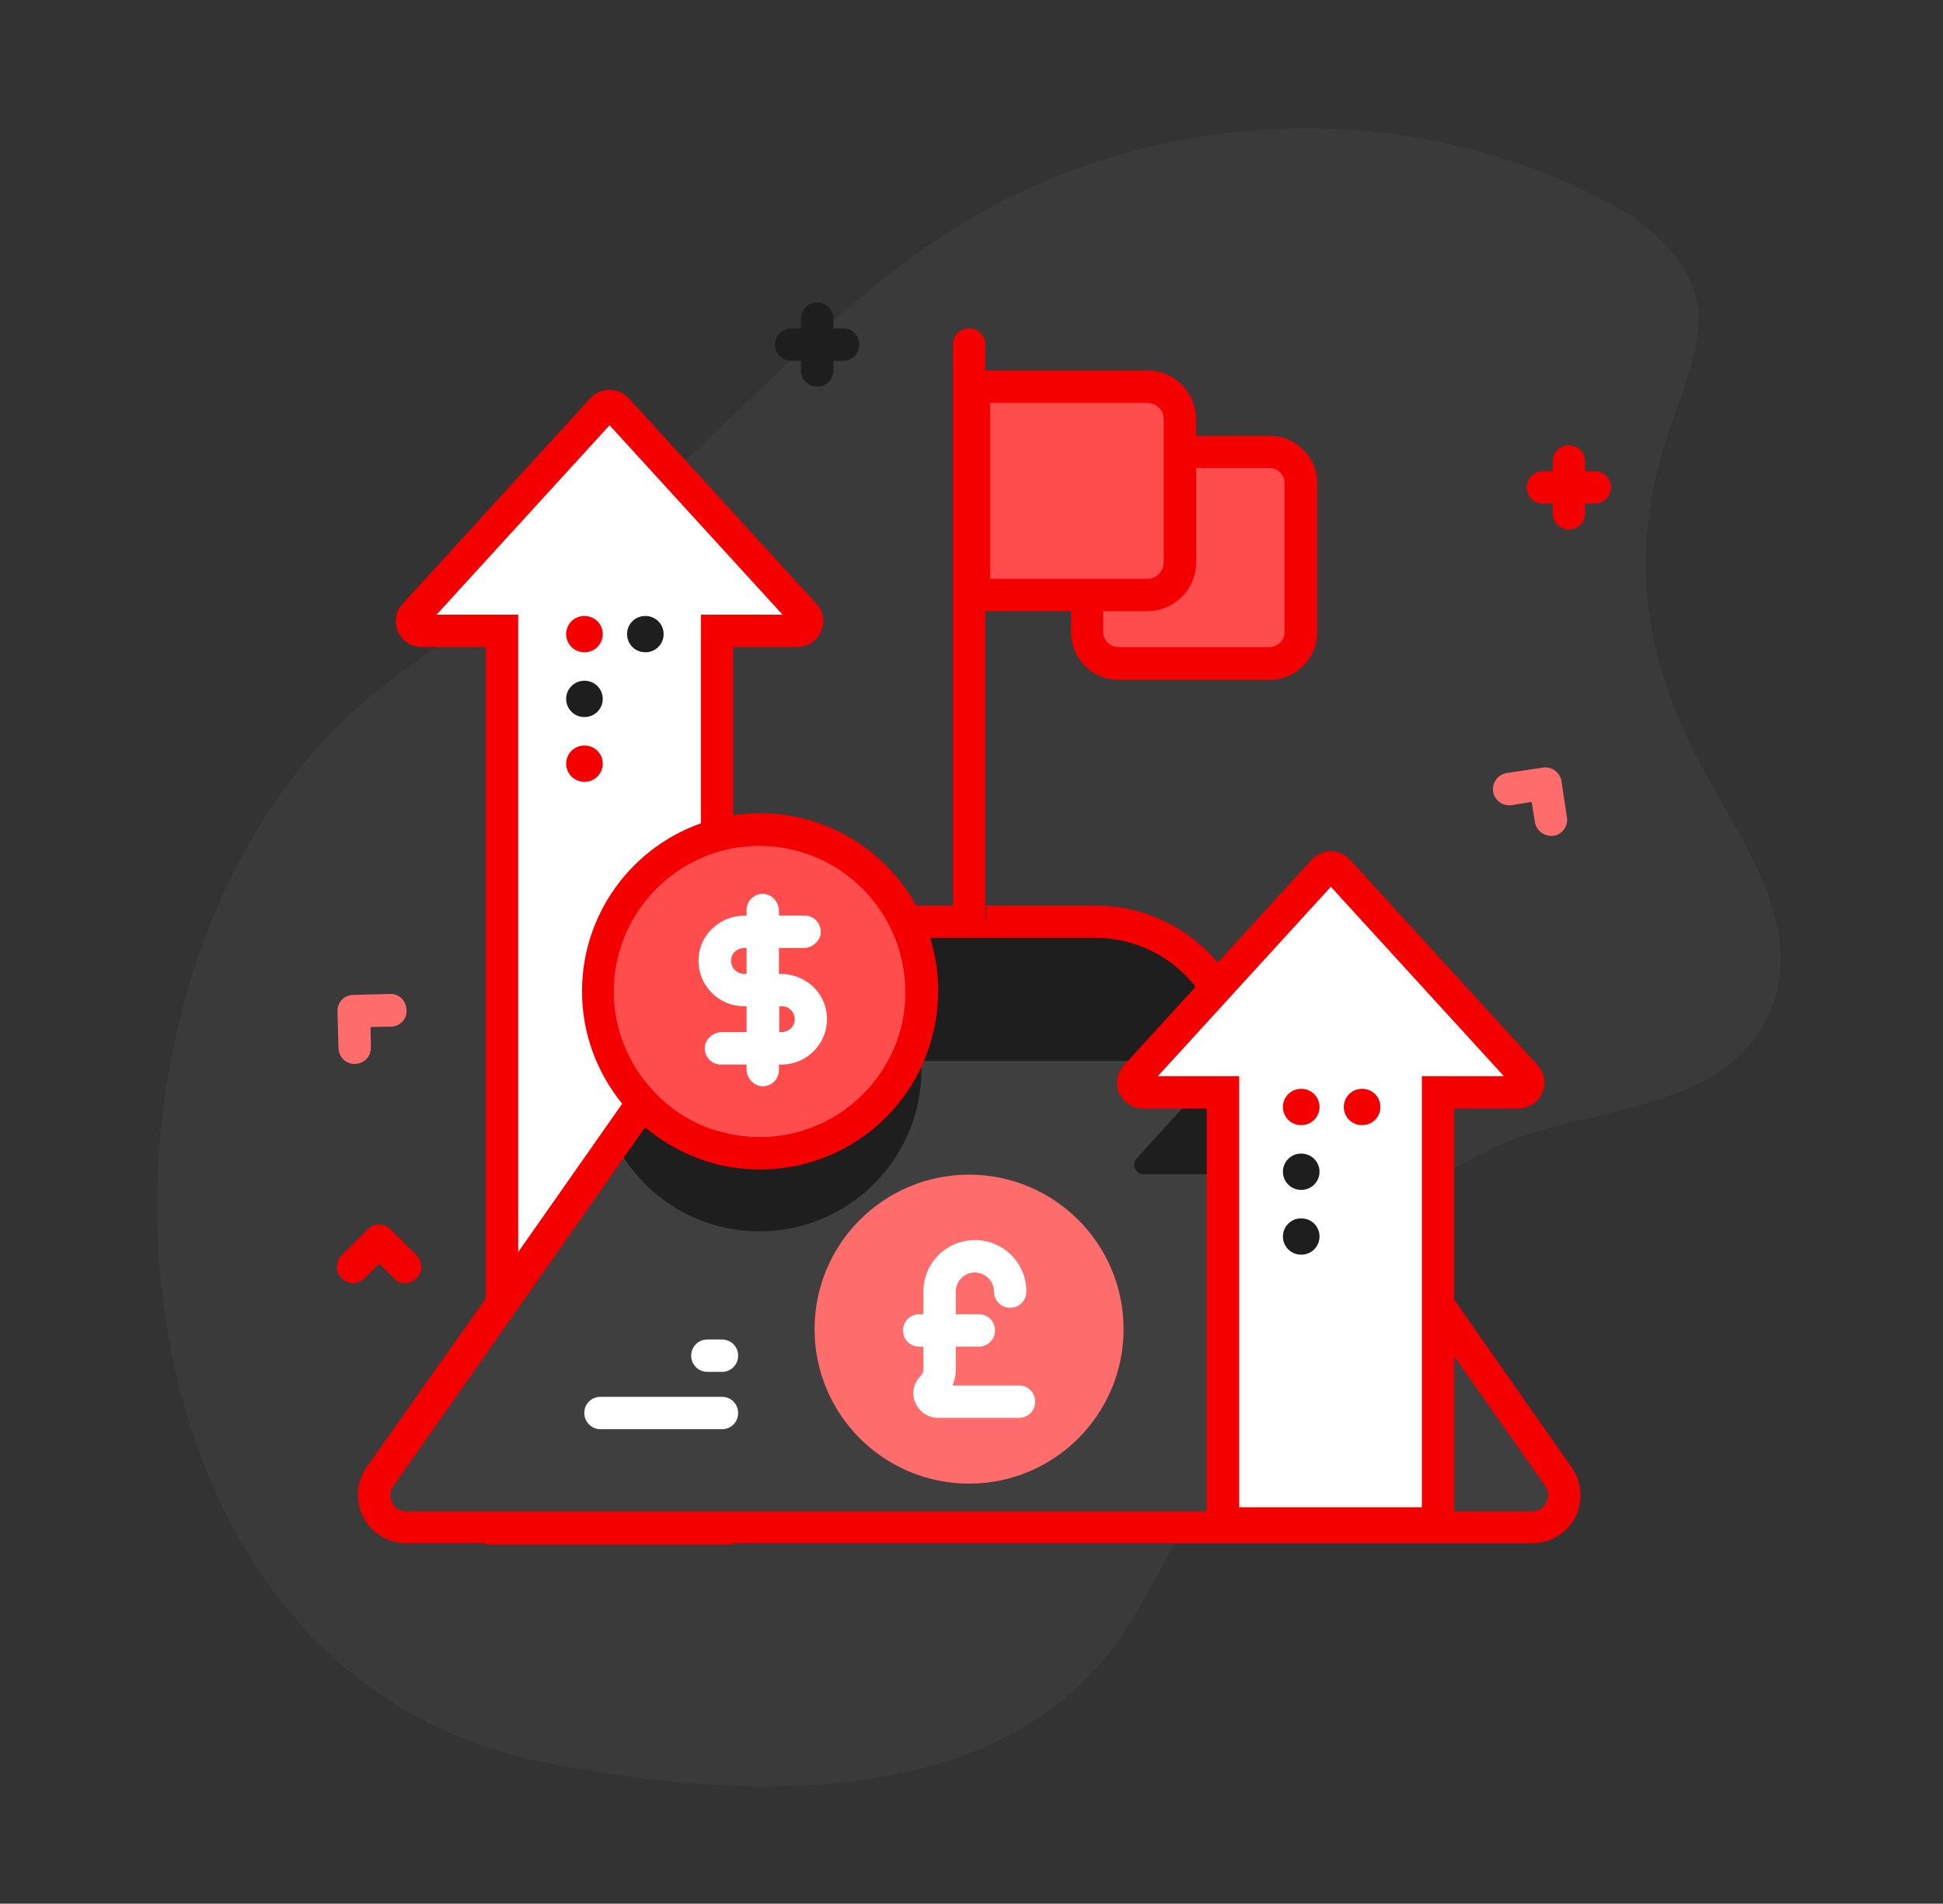<svg id="ek60e6fimvoe1" xmlns="http://www.w3.org/2000/svg" xmlns:xlink="http://www.w3.org/1999/xlink" viewBox="0 0 599.9 587.8" shape-rendering="geometricPrecision" text-rendering="geometricPrecision"><rect x="0" y="0" width="599.9" height="587.8" fill="#333333" stroke="none"/><style><![CDATA[#ek60e6fimvoe4_ts {animation: ek60e6fimvoe4_ts__ts 3000ms linear infinite normal forwards}@keyframes ek60e6fimvoe4_ts__ts { 0% {transform: translate(302.377px,294.162px) scale(1,1)} 20% {transform: translate(302.377px,294.162px) scale(1.137,1.084)} 43.333% {transform: translate(302.377px,294.162px) scale(1.08,0.877)} 60% {transform: translate(302.377px,294.162px) scale(1.14,1.135)} 100% {transform: translate(302.377px,294.162px) scale(1,1)} }#ek60e6fimvoe7_to {animation: ek60e6fimvoe7_to__to 3000ms linear infinite normal forwards}@keyframes ek60e6fimvoe7_to__to { 0% {transform: translate(0px,0px)} 16.667% {transform: translate(0px,3.321px)} 33.333% {transform: translate(0px,-9.679px)} 50% {transform: translate(0px,1.628px)} 66.667% {transform: translate(0px,-18.372px)} 100% {transform: translate(0px,0px)} }#ek60e6fimvoe8_to {animation: ek60e6fimvoe8_to__to 3000ms linear infinite normal forwards}@keyframes ek60e6fimvoe8_to__to { 0% {transform: translate(0px,0px)} 16.667% {transform: translate(0px,3.321px)} 33.333% {transform: translate(0px,-9.679px)} 50% {transform: translate(0px,1.628px)} 66.667% {transform: translate(0px,-18.372px)} 100% {transform: translate(0px,0px)} }#ek60e6fimvoe11_to {animation: ek60e6fimvoe11_to__to 3000ms linear infinite normal forwards}@keyframes ek60e6fimvoe11_to__to { 0% {transform: translate(0px,0px)} 20% {transform: translate(0px,0px)} 43.333% {transform: translate(0.178px,-61.162px)} 63.333% {transform: translate(0px,0px)} 80% {transform: translate(0.178px,-61.162px)} 100% {transform: translate(0px,0px)} }#ek60e6fimvoe17_to {animation: ek60e6fimvoe17_to__to 3000ms linear infinite normal forwards}@keyframes ek60e6fimvoe17_to__to { 0% {transform: translate(0px,0px)} 16.667% {transform: translate(0px,13px)} 33.333% {transform: translate(0px,0px)} 50% {transform: translate(0px,7px)} 66.667% {transform: translate(0px,-1px)} 100% {transform: translate(0px,0px)} }#ek60e6fimvoe24_to {animation: ek60e6fimvoe24_to__to 3000ms linear infinite normal forwards}@keyframes ek60e6fimvoe24_to__to { 0% {transform: translate(0px,0px)} 23.333% {transform: translate(0px,-43.778px)} 53.333% {transform: translate(0px,0px)} 73.333% {transform: translate(-0.847px,44.912px)} 100% {transform: translate(0px,0px)} }#ek60e6fimvoe27_to {animation: ek60e6fimvoe27_to__to 3000ms linear infinite normal forwards}@keyframes ek60e6fimvoe27_to__to { 0% {transform: translate(0px,0px)} 23.333% {transform: translate(0px,-43.778px)} 53.333% {transform: translate(0px,0px)} 73.333% {transform: translate(-0.847px,44.912px)} 100% {transform: translate(0px,0px)} }#ek60e6fimvoe28_to {animation: ek60e6fimvoe28_to__to 3000ms linear infinite normal forwards}@keyframes ek60e6fimvoe28_to__to { 0% {transform: translate(0px,0px)} 23.333% {transform: translate(0px,-43.778px)} 53.333% {transform: translate(0px,0px)} 73.333% {transform: translate(-0.847px,44.912px)} 100% {transform: translate(0px,0px)} }#ek60e6fimvoe30_to {animation: ek60e6fimvoe30_to__to 3000ms linear infinite normal forwards}@keyframes ek60e6fimvoe30_to__to { 0% {transform: translate(0px,0px)} 23.333% {transform: translate(0px,-43.778px)} 53.333% {transform: translate(0px,0px)} 73.333% {transform: translate(-0.847px,44.912px)} 100% {transform: translate(0px,0px)} }#ek60e6fimvoe32_to {animation: ek60e6fimvoe32_to__to 3000ms linear infinite normal forwards}@keyframes ek60e6fimvoe32_to__to { 0% {transform: translate(0px,0px)} 23.333% {transform: translate(0px,-43.778px)} 53.333% {transform: translate(0px,0px)} 73.333% {transform: translate(-0.847px,44.912px)} 100% {transform: translate(0px,0px)} }#ek60e6fimvoe35_to {animation: ek60e6fimvoe35_to__to 3000ms linear infinite normal forwards}@keyframes ek60e6fimvoe35_to__to { 0% {transform: translate(0px,0px)} 20% {transform: translate(0px,0px)} 43.333% {transform: translate(0.178px,-61.162px)} 63.333% {transform: translate(0px,0px)} 80% {transform: translate(0.178px,-61.162px)} 100% {transform: translate(0px,0px)} }#ek60e6fimvoe36_to {animation: ek60e6fimvoe36_to__to 3000ms linear infinite normal forwards}@keyframes ek60e6fimvoe36_to__to { 0% {transform: translate(0px,0px)} 20% {transform: translate(0px,0px)} 43.333% {transform: translate(0.178px,-61.162px)} 63.333% {transform: translate(0px,0px)} 80% {transform: translate(0.178px,-61.162px)} 100% {transform: translate(0px,0px)} }#ek60e6fimvoe38_to {animation: ek60e6fimvoe38_to__to 3000ms linear infinite normal forwards}@keyframes ek60e6fimvoe38_to__to { 0% {transform: translate(0px,0px)} 20% {transform: translate(0px,0px)} 43.333% {transform: translate(0.178px,-61.162px)} 63.333% {transform: translate(0px,0px)} 80% {transform: translate(0.178px,-61.162px)} 100% {transform: translate(0px,0px)} }#ek60e6fimvoe40_to {animation: ek60e6fimvoe40_to__to 3000ms linear infinite normal forwards}@keyframes ek60e6fimvoe40_to__to { 0% {transform: translate(0px,0px)} 20% {transform: translate(0px,0px)} 43.333% {transform: translate(0.178px,-61.162px)} 63.333% {transform: translate(0px,0px)} 80% {transform: translate(0.178px,-61.162px)} 100% {transform: translate(0px,0px)} }#ek60e6fimvoe53_to {animation: ek60e6fimvoe53_to__to 3000ms linear infinite normal forwards}@keyframes ek60e6fimvoe53_to__to { 0% {transform: translate(252.441px,106.113px)} 36.667% {transform: translate(300.289px,48.012px)} 70% {transform: translate(252.441px,106.113px)} 100% {transform: translate(252.441px,106.113px)} }#ek60e6fimvoe53_ts {animation: ek60e6fimvoe53_ts__ts 3000ms linear infinite normal forwards}@keyframes ek60e6fimvoe53_ts__ts { 0% {transform: scale(1,1)} 36.667% {transform: scale(1.75,1.75)} 70% {transform: scale(1,1)} 100% {transform: scale(1,1)} }#ek60e6fimvoe54_ts {animation: ek60e6fimvoe54_ts__ts 3000ms linear infinite normal forwards}@keyframes ek60e6fimvoe54_ts__ts { 0% {transform: translate(485.086px,151.395px) scale(1,1)} 46.667% {transform: translate(485.086px,151.395px) scale(2.315,2.315)} 86.667% {transform: translate(485.086px,151.395px) scale(1,1)} 100% {transform: translate(485.086px,151.395px) scale(1,1)} }#ek60e6fimvoe58_to {animation: ek60e6fimvoe58_to__to 3000ms linear infinite normal forwards}@keyframes ek60e6fimvoe58_to__to { 0% {transform: translate(115.044px,317.659px)} 20% {transform: translate(76.044px,273.432px)} 50% {transform: translate(115.044px,317.659px)} 73.333% {transform: translate(82.477px,302.381px)} 93.333% {transform: translate(115.044px,317.659px)} 100% {transform: translate(115.044px,317.659px)} }#ek60e6fimvoe58_ts {animation: ek60e6fimvoe58_ts__ts 3000ms linear infinite normal forwards}@keyframes ek60e6fimvoe58_ts__ts { 0% {transform: scale(1,1)} 20% {transform: scale(2.525,2.525)} 50% {transform: scale(1,1)} 73.333% {transform: scale(1.94,1.94)} 93.333% {transform: scale(1,1)} 100% {transform: scale(1,1)} }]]></style><g id="ek60e6fimvoe2"><g id="ek60e6fimvoe3"><g id="ek60e6fimvoe4_ts" transform="translate(302.377,294.162) scale(1,1)"><path id="ek60e6fimvoe4" d="M504.4,67C440.6,29,358.1,31.1,295.5,70C260.3,91.9,233.1,123.4,202.3,150.6C175.3,174.4,143.9,191.4,115.9,213.8C14.7,295.2,24.3,514.8,166.9,543.9C228.7,556.5,313.1,560.6,349.4,500.3C384,442.8,395.6,383.9,463.3,353.4C486.9,342.8,526.3,343.3,542.2,319.9C562.4,290.5,537.3,259.9,524,234.2C506.8,201.1,503.2,168.5,515.3,133C525.7,102.9,532.9,89.3,504.4,67L504.4,67Z" transform="translate(-302.377,-294.162)" opacity="0.15" fill="rgb(104,104,104)" stroke="none" stroke-width="1"/></g></g><g id="ek60e6fimvoe5"><g id="ek60e6fimvoe6"><g id="ek60e6fimvoe7_to" transform="translate(0,0)"><path id="ek60e6fimvoe7" d="M392.1,204.9L345.3,204.9C340,204.9,335.7,200.6,335.7,195.3L335.7,149.2C335.7,143.9,340,139.6,345.3,139.6L392.1,139.6C397.4,139.6,401.7,143.9,401.7,149.2L401.7,195.3C401.7,200.6,397.4,204.9,392.1,204.9Z" transform="translate(0,0)" fill="rgb(255,77,77)" stroke="none" stroke-width="1"/></g><g id="ek60e6fimvoe8_to" transform="translate(0,0)"><path id="ek60e6fimvoe8" d="M392.1,209.9L345.3,209.9C337.2,209.9,330.7,203.3,330.7,195.3L330.7,149.2C330.7,141.1,337.3,134.6,345.3,134.6L392.1,134.6C400.2,134.6,406.7,141.2,406.7,149.2L406.7,195.3C406.7,203.3,400.1,209.9,392.1,209.9ZM345.2,144.5C342.7,144.5,340.6,146.6,340.6,149.1L340.6,195.2C340.6,197.7,342.7,199.8,345.2,199.8L392,199.8C394.5,199.8,396.6,197.7,396.6,195.2L396.6,149.1C396.6,146.6,394.5,144.5,392,144.5L345.2,144.5Z" transform="translate(0,0)" fill="rgb(244,0,0)" stroke="none" stroke-width="1"/></g></g><g id="ek60e6fimvoe9"><path id="ek60e6fimvoe10" d="M367.8,152.3L367.8,156.8L304.2,156.8L304.2,142.3L357.8,142.3C359.6,142.3,361.3,142.8,362.8,143.6C365.8,145.3,367.8,148.6,367.8,152.3Z" opacity="0.1" fill="rgb(0,0,204)" stroke="none" stroke-width="1"/><g id="ek60e6fimvoe11_to" transform="translate(0,0)"><path id="ek60e6fimvoe11" d="M248.4,189.8L190.4,126.3C189.2,125,187.2,125,186,126.3L128,189.8C126.2,191.7,127.6,194.8,130.2,194.8L155,194.8L155,471.9L221.4,471.9L221.4,194.8L246.1,194.8C248.8,194.8,250.2,191.7,248.4,189.8L248.4,189.8Z" transform="translate(0,0)" fill="rgb(255,255,255)" stroke="rgb(244,0,0)" stroke-width="10" stroke-miterlimit="10"/></g><path id="ek60e6fimvoe12" d="M475.2,471.4C474.5,471.6,473.7,471.7,473,471.7L125.5,471.7C124.7,471.7,124,471.6,123.3,471.4C116.6,469.9,113.1,461.9,117.3,455.9L154.1,403.5L189.8,352.6L198.2,340.6L201.1,336.4L201.1,336.4L207.2,327.7L211.4,321.7L218.9,311L220.4,308.9L224.1,303.6C224.4,303.2,224.6,302.9,224.9,302.5C225.2,302.1,225.4,301.8,225.7,301.4C226,301,226.3,300.7,226.5,300.4C226.9,299.9,227.3,299.4,227.8,299C228,298.8,228.1,298.6,228.3,298.5C228.6,298.2,228.9,297.9,229.2,297.5C229.5,297.2,229.8,296.9,230.1,296.7C230.5,296.4,230.8,296,231.2,295.7C231.5,295.4,231.8,295.2,232.2,294.9C232.5,294.6,232.9,294.4,233.2,294.1C233.5,293.8,233.9,293.6,234.2,293.3C234.6,293,234.9,292.8,235.3,292.5C235.6,292.3,235.8,292.2,236.1,292C236.2,291.9,236.4,291.8,236.5,291.7C236.8,291.5,237.2,291.3,237.5,291.1C238.6,290.4,239.8,289.8,241,289.2L241,289.2C241.4,289,241.8,288.8,242.2,288.6C243.3,288.1,244.3,287.7,245.4,287.3C245.7,287.2,246.1,287.1,246.4,287C246.6,286.9,246.9,286.8,247.1,286.8C247.2,286.8,247.4,286.7,247.5,286.7C247.9,286.6,248.3,286.5,248.6,286.4C248.7,286.4,248.7,286.4,248.8,286.3C248.8,286.3,248.8,286.3,248.8,286.3C249.9,286,250.9,285.8,252,285.6C252.4,285.5,252.8,285.5,253.2,285.4C253.6,285.3,254,285.3,254.4,285.2C254.7,285.2,255.1,285.1,255.4,285.1C255.5,285.1,255.5,285.1,255.5,285.1C255.5,285.1,255.5,285.1,255.5,285.1C257,285,258.5,284.9,260,284.9L337.7,284.9C352.1,284.9,365.6,291.9,373.8,303.7L375.6,306.3L378.5,310.5L385.1,319.9L390.7,327.9L397.6,337.7L397.6,337.7L404,346.9L404,346.9L438.9,396.6L443.9,403.7L480.7,456.1C485.3,461.9,481.9,469.9,475.2,471.4Z" fill="rgb(63,63,63)" stroke="none" stroke-width="1"/><path id="ek60e6fimvoe13" d="M444.4,403.5L444.4,471.6L378,471.6L378,362.6L353.2,362.6C350.6,362.6,349.2,359.5,351,357.6L385.6,319.7L444.4,403.5Z" fill="rgb(30,30,30)" stroke="none" stroke-width="1"/><path id="ek60e6fimvoe14" d="M284.5,330.2C284.5,357.8,262.1,380.2,234.5,380.2C214.9,380.2,198,369,189.8,352.6L224.2,303.5C231.6,293,243.1,286.2,255.8,285C272.8,292.9,284.5,310.2,284.5,330.2Z" fill="rgb(30,30,30)" stroke="none" stroke-width="1"/><path id="ek60e6fimvoe15" d="M391.2,327.6L207.3,327.6L211.5,321.6L219,310.9L220.5,308.8L224.2,303.5C224.5,303.1,224.7,302.8,225,302.4C225.3,302,225.5,301.7,225.8,301.3C226.1,300.9,226.4,300.6,226.6,300.3C227,299.8,227.4,299.3,227.9,298.9C228.1,298.7,228.2,298.5,228.4,298.4C228.7,298.1,229,297.8,229.3,297.4C229.6,297.1,229.9,296.8,230.2,296.6C230.6,296.3,230.9,295.9,231.3,295.6C231.6,295.3,231.9,295.1,232.3,294.8C232.6,294.5,233,294.3,233.3,294C233.6,293.7,234,293.5,234.3,293.2C234.7,292.9,235,292.7,235.4,292.4C235.7,292.2,235.9,292.1,236.2,291.9C236.3,291.8,236.5,291.7,236.6,291.6C236.9,291.4,237.3,291.2,237.6,291C238.7,290.3,239.9,289.7,241.1,289.1L241.1,289.1C241.5,288.9,241.9,288.7,242.3,288.5C243.4,288,244.4,287.6,245.5,287.2C245.8,287.1,246.2,287,246.5,286.9C246.7,286.8,247,286.7,247.2,286.7C247.3,286.7,247.5,286.6,247.6,286.6C248,286.5,248.4,286.4,248.7,286.3C248.8,286.3,248.8,286.3,248.9,286.2C248.9,286.2,248.9,286.2,248.9,286.2C250,285.9,251,285.7,252.1,285.5C252.5,285.4,252.9,285.4,253.3,285.3C253.7,285.2,254.1,285.2,254.5,285.1C254.8,285.1,255.2,285,255.5,285C255.6,285,255.6,285,255.6,285C255.6,285,255.6,285,255.6,285C257.1,284.9,258.6,284.8,260.1,284.8L337.8,284.8C352.2,284.8,365.7,291.8,373.9,303.6L375.7,306.2L378.6,310.4L385.2,319.8L391.2,327.6Z" fill="rgb(30,30,30)" stroke="none" stroke-width="1"/><g id="ek60e6fimvoe16"><g id="ek60e6fimvoe17_to" transform="translate(0,0)"><path id="ek60e6fimvoe17" d="M364.3,129.4L364.3,173.7C364.3,179.2,359.8,183.7,354.3,183.7L300.7,183.7L300.7,119.4L354.3,119.4C359.8,119.4,364.3,123.9,364.3,129.4Z" transform="translate(0,0)" fill="rgb(255,77,77)" stroke="rgb(244,0,0)" stroke-width="10" stroke-miterlimit="10"/></g></g><polygon id="ek60e6fimvoe18" points="449.4,401.9 449.4,419.4 439.4,405.1 375.5,314.1 369.6,305.7 376.5,298.2 382.4,306.6 439.4,387.7" fill="rgb(244,0,0)" stroke="none" stroke-width="1"/><g id="ek60e6fimvoe19"><g id="ek60e6fimvoe20"><circle id="ek60e6fimvoe21" r="50" transform="matrix(1 0 0 1 234.5 306.2)" fill="rgb(255,77,77)" stroke="none" stroke-width="1"/><path id="ek60e6fimvoe22" d="M274.1,327.6C266.5,341.6,251.6,351.1,234.6,351.1C229.7,351.1,225,350.3,220.6,348.9L220.6,359.3C225.1,360.5,229.8,361.1,234.6,361.1C256.8,361.1,275.9,347.9,284.6,329C284.8,328.5,285,328,285.2,327.5L274.1,327.5ZM485.2,453L449.4,401.9L439.4,387.7L439.4,405.1L449.4,419.4L477.1,458.8C477.7,459.7,478,460.7,478,461.7C478,462.5,477.8,463.3,477.4,464C476.5,465.7,474.9,466.7,473,466.7L125.5,466.7C123.6,466.7,121.9,465.7,121.1,464C120.3,462.3,120.3,460.4,121.5,458.8L154.2,412.2L192.7,357.3L199.2,348.1C205.4,353.3,212.7,357.2,220.7,359.3C225.2,360.5,229.9,361.1,234.7,361.1C256.9,361.1,276,347.9,284.7,329C284.9,328.5,285.1,328,285.3,327.5C287.8,321.6,289.3,315.2,289.6,308.6C289.6,307.8,289.7,306.9,289.7,306.1C289.7,300.4,288.8,294.8,287.2,289.6L338.3,289.6C350.8,289.6,362.5,295.6,369.8,305.6L375.7,314L379.2,310.2L382.6,306.5L376.7,298.1C367.4,286.5,353.3,279.6,338.3,279.6L304.4,279.6L304.4,284.6L294.4,284.6L294.4,279.6L282.9,279.6C273.5,262.6,255.4,251.1,234.7,251.1C229.9,251.1,225.2,251.7,220.7,252.9C197.1,259.1,179.7,280.6,179.7,306.1C179.7,319.3,184.4,331.3,192.1,340.8L159.3,387.6L149.3,401.9L113.2,453C110,457.6,109.6,463.6,112.2,468.5C114,471.9,116.8,474.4,120.3,475.6C122,476.2,123.7,476.5,125.6,476.5L473,476.5C474.8,476.5,476.6,476.2,478.3,475.6C481.7,474.3,484.6,471.8,486.4,468.5C488.8,463.6,488.5,457.6,485.2,453ZM189.5,306.2C189.5,286.3,202.5,269.3,220.5,263.4C224.9,261.9,229.6,261.2,234.5,261.2C251.5,261.2,266.4,270.7,274,284.7C277.5,291.1,279.5,298.4,279.5,306.2C279.5,306.9,279.5,307.6,279.5,308.3C279.2,315.3,277.3,321.9,274.1,327.7C266.5,341.7,251.6,351.2,234.6,351.2C229.7,351.2,225,350.4,220.6,349C213.1,346.5,206.5,342.2,201.3,336.4L201.3,336.4C194,328.4,189.5,317.8,189.5,306.2Z" fill="rgb(244,0,0)" stroke="none" stroke-width="1"/><path id="ek60e6fimvoe23" d="M304.2,106.4L304.2,284.7L294.2,284.7L294.2,106.4C294.2,103.6,296.4,101.4,299.2,101.4C302,101.4,304.2,103.6,304.2,106.4Z" fill="rgb(244,0,0)" stroke="none" stroke-width="1"/></g></g><g id="ek60e6fimvoe24_to" transform="translate(0,0)"><path id="ek60e6fimvoe24" d="M471.1,332.3L413.1,268.8C411.9,267.5,409.9,267.5,408.7,268.8L350.7,332.3C348.9,334.2,350.3,337.3,352.9,337.3L377.6,337.3L377.6,470.4L444,470.4L444,337.3L468.7,337.3C471.5,337.3,472.8,334.2,471.1,332.3Z" transform="translate(0,0)" fill="rgb(255,255,255)" stroke="rgb(244,0,0)" stroke-width="10" stroke-miterlimit="10"/></g><g id="ek60e6fimvoe25"><g id="ek60e6fimvoe26"><g id="ek60e6fimvoe27_to" transform="translate(0,0)"><path id="ek60e6fimvoe27" d="M396.1,341.8C396.1,338.7,398.6,336.2,401.7,336.2L401.8,336.2C404.9,336.2,407.4,338.7,407.4,341.8C407.4,344.9,404.9,347.4,401.8,347.4L401.7,347.4C398.6,347.4,396.1,344.9,396.1,341.8Z" transform="translate(0,0)" fill="rgb(244,0,0)" stroke="none" stroke-width="1"/></g></g><g id="ek60e6fimvoe28_to" transform="translate(0,0)"><path id="ek60e6fimvoe28" d="M420.6,336.2C423.7,336.2,426.2,338.7,426.2,341.8C426.2,344.9,423.7,347.4,420.6,347.4L420.5,347.4C417.4,347.4,414.9,344.9,414.9,341.8C414.9,338.7,417.4,336.2,420.5,336.2L420.6,336.2Z" transform="translate(0,0)" fill="rgb(244,0,0)" stroke="none" stroke-width="1"/></g><g id="ek60e6fimvoe29"><g id="ek60e6fimvoe30_to" transform="translate(0,0)"><path id="ek60e6fimvoe30" d="M396.1,361.8C396.1,358.7,398.6,356.2,401.7,356.2L401.8,356.2C404.9,356.2,407.4,358.7,407.4,361.8C407.4,364.9,404.9,367.4,401.8,367.4L401.7,367.4C398.6,367.4,396.1,364.9,396.1,361.8Z" transform="translate(0,0)" fill="rgb(30,30,30)" stroke="none" stroke-width="1"/></g></g><g id="ek60e6fimvoe31"><g id="ek60e6fimvoe32_to" transform="translate(0,0)"><path id="ek60e6fimvoe32" d="M396.1,381.8C396.1,378.7,398.6,376.2,401.7,376.2L401.8,376.2C404.9,376.2,407.4,378.7,407.4,381.8C407.4,384.9,404.9,387.4,401.8,387.4L401.7,387.4C398.6,387.4,396.1,384.9,396.1,381.8Z" transform="translate(0,0)" fill="rgb(30,30,30)" stroke="none" stroke-width="1"/></g></g></g><g id="ek60e6fimvoe33"><g id="ek60e6fimvoe34"><g id="ek60e6fimvoe35_to" transform="translate(0,0)"><path id="ek60e6fimvoe35" d="M174.8,195.8C174.8,192.7,177.3,190.2,180.4,190.2L180.5,190.2C183.6,190.2,186.1,192.7,186.1,195.8C186.1,198.9,183.6,201.4,180.5,201.4L180.4,201.4C177.3,201.4,174.8,198.9,174.8,195.8Z" transform="translate(0,0)" fill="rgb(244,0,0)" stroke="none" stroke-width="1"/></g></g><g id="ek60e6fimvoe36_to" transform="translate(0,0)"><path id="ek60e6fimvoe36" d="M199.3,190.2C202.4,190.2,204.9,192.7,204.9,195.8C204.9,198.9,202.4,201.4,199.3,201.4L199.2,201.4C196.1,201.4,193.6,198.9,193.6,195.8C193.6,192.7,196.1,190.2,199.2,190.2L199.3,190.2Z" transform="translate(0,0)" fill="rgb(30,30,30)" stroke="none" stroke-width="1"/></g><g id="ek60e6fimvoe37"><g id="ek60e6fimvoe38_to" transform="translate(0,0)"><path id="ek60e6fimvoe38" d="M174.8,215.8C174.8,212.7,177.3,210.2,180.4,210.2L180.5,210.2C183.6,210.2,186.1,212.7,186.1,215.8C186.1,218.9,183.6,221.4,180.5,221.4L180.4,221.4C177.3,221.4,174.8,218.9,174.8,215.8Z" transform="translate(0,0)" fill="rgb(30,30,30)" stroke="none" stroke-width="1"/></g></g><g id="ek60e6fimvoe39"><g id="ek60e6fimvoe40_to" transform="translate(0,0)"><path id="ek60e6fimvoe40" d="M174.8,235.8C174.8,232.7,177.3,230.2,180.4,230.2L180.5,230.2C183.6,230.2,186.1,232.7,186.1,235.8C186.1,238.9,183.6,241.4,180.5,241.4L180.4,241.4C177.3,241.4,174.8,238.9,174.8,235.8Z" transform="translate(0,0)" fill="rgb(244,0,0)" stroke="none" stroke-width="1"/></g></g></g><g id="ek60e6fimvoe41"><circle id="ek60e6fimvoe42" r="47.7" transform="matrix(1 0 0 1 299.2 410.4)" fill="rgb(255,108,108)" stroke="none" stroke-width="1"/><path id="ek60e6fimvoe43" d="M314.6,427.8L294.1,427.8C294.8,426.2,295.1,424.5,295.1,422.8L295.1,415.8L302.2,415.8C305,415.8,307.2,413.6,307.2,410.8C307.2,408,305,405.8,302.2,405.8L295.1,405.8L295.1,398.8C295.1,395.5,297.8,392.9,301,392.9C304.2,392.9,306.9,395.6,306.9,398.8C306.9,401.6,309.1,403.8,311.9,403.8C314.7,403.8,316.9,401.6,316.9,398.8C316.9,390,309.8,382.9,301,382.9C292.2,382.9,285.1,390,285.1,398.8L285.1,405.8L283.8,405.8C281,405.8,278.8,408,278.8,410.8C278.8,413.6,281,415.8,283.8,415.8L285.1,415.8L285.1,422.8C285.1,423.6,284.8,424.4,284.2,424.9C282,427.1,281.4,430.3,282.6,433.1C283.8,435.9,286.5,437.8,289.6,437.8L314.6,437.8C317.4,437.8,319.6,435.6,319.6,432.8C319.6,430,317.4,427.8,314.6,427.8L314.6,427.8Z" fill="rgb(255,255,255)" stroke="none" stroke-width="1"/></g><g id="ek60e6fimvoe44"><g id="ek60e6fimvoe45"><g id="ek60e6fimvoe46"><path id="ek60e6fimvoe47" d="M185.4,441.3L222.9,441.3C225.7,441.3,227.9,439.1,227.9,436.3C227.9,433.5,225.7,431.3,222.9,431.3L185.4,431.3C182.6,431.3,180.4,433.5,180.4,436.3C180.4,439.1,182.7,441.3,185.4,441.3Z" fill="rgb(255,255,255)" stroke="none" stroke-width="1"/></g></g><g id="ek60e6fimvoe48"><g id="ek60e6fimvoe49"><path id="ek60e6fimvoe50" d="M218.4,423.6L222.9,423.6C225.7,423.6,227.9,421.4,227.9,418.6C227.9,415.8,225.7,413.6,222.9,413.6L218.4,413.6C215.6,413.6,213.4,415.8,213.4,418.6C213.4,421.4,215.7,423.6,218.4,423.6Z" fill="rgb(255,255,255)" stroke="none" stroke-width="1"/></g></g></g></g><g id="ek60e6fimvoe51"><path id="ek60e6fimvoe52" d="M475.9,257.1C474.9,256.3,474.1,255.2,473.9,253.8L472.9,247.6L466.7,248.6C464,249,461.4,247.1,461,244.4C460.6,241.7,462.5,239.1,465.2,238.7L476.4,237C479.1,236.6,481.7,238.5,482.1,241.2L483.8,252.4C484.2,255.1,482.3,257.7,479.6,258.1C478.2,258.2,476.9,257.8,475.9,257.1Z" fill="rgb(255,108,108)" stroke="none" stroke-width="1"/></g><g id="ek60e6fimvoe53_to" transform="translate(252.441,106.113)"><g id="ek60e6fimvoe53_ts" transform="scale(1,1)"><path id="ek60e6fimvoe53" d="M260.3,101.4L257.3,101.4L257.3,98.4C257.3,95.6,255.1,93.4,252.3,93.4C249.5,93.4,247.3,95.6,247.3,98.4L247.3,101.4L244.3,101.4C241.5,101.4,239.3,103.6,239.3,106.4C239.3,109.2,241.5,111.4,244.3,111.4L247.3,111.4L247.3,114.4C247.3,117.2,249.5,119.4,252.3,119.4C255.1,119.4,257.3,117.2,257.3,114.4L257.3,111.4L260.3,111.4C263.1,111.4,265.3,109.2,265.3,106.4C265.3,103.6,263.1,101.4,260.3,101.4Z" transform="translate(-252.441,-106.113)" fill="rgb(30,30,30)" stroke="none" stroke-width="1"/></g></g><g id="ek60e6fimvoe54_ts" transform="translate(485.086,151.395) scale(1,1)"><path id="ek60e6fimvoe54" d="M492.4,145.5L489.4,145.5L489.4,142.5C489.4,139.7,487.2,137.5,484.4,137.5C481.6,137.5,479.4,139.7,479.4,142.5L479.4,145.5L476.4,145.5C473.6,145.5,471.4,147.7,471.4,150.5C471.4,153.3,473.6,155.5,476.4,155.5L479.4,155.5L479.4,158.5C479.4,161.3,481.6,163.5,484.4,163.5C487.2,163.5,489.4,161.3,489.4,158.5L489.4,155.5L492.4,155.5C495.2,155.5,497.4,153.3,497.4,150.5C497.4,147.7,495.1,145.5,492.4,145.5Z" transform="translate(-485.086,-151.395)" fill="rgb(244,0,0)" stroke="none" stroke-width="1"/></g><g id="ek60e6fimvoe55"><path id="ek60e6fimvoe56" d="M125.1,396.2C123.8,396.2,122.5,395.7,121.6,394.7L117.1,390.2L112.6,394.7C110.6,396.7,107.5,396.7,105.5,394.7C103.5,392.7,103.5,389.6,105.5,387.6L113.5,379.6C115.5,377.6,118.6,377.6,120.6,379.6L128.6,387.6C130.6,389.6,130.6,392.7,128.6,394.7C127.7,395.7,126.4,396.2,125.1,396.2Z" fill="rgb(244,0,0)" stroke="none" stroke-width="1"/></g><g id="ek60e6fimvoe57"><g id="ek60e6fimvoe58_to" transform="translate(115.044,317.659)"><g id="ek60e6fimvoe58_ts" transform="scale(1,1)"><path id="ek60e6fimvoe58" d="M124.2,315.5C123.3,316.4,122.1,317,120.7,317L114.4,317.1L114.5,323.4C114.6,326.2,112.4,328.5,109.6,328.5C106.8,328.6,104.6,326.4,104.5,323.6L104.2,312.3C104.1,309.5,106.3,307.2,109.1,307.2L120.4,306.9C123.2,306.8,125.4,309,125.5,311.8C125.6,313.4,125.1,314.6,124.2,315.5Z" transform="translate(-115.044,-317.659)" fill="rgb(255,108,108)" stroke="none" stroke-width="1"/></g></g></g></g></g><path id="ek60e6fimvoe59" d="M241,300.7L240.5,300.7L240.5,292.7L248.2,292.7C250.8,292.7,253.2,290.6,253.4,288.1C253.6,285.1,251.3,282.7,248.4,282.7L240.5,282.7L240.5,281.2C240.5,278.6,238.4,276.2,235.9,276C232.9,275.8,230.5,278.1,230.5,281L230.5,282.7L230,282.7C223.2,282.7,217.1,287.4,215.9,294.1C214.3,302.9,221.1,310.7,229.7,310.7L230.5,310.7L230.5,318.7L222.8,318.7C220.2,318.7,217.8,320.8,217.6,323.3C217.4,326.3,219.7,328.7,222.6,328.7L230.5,328.7L230.5,330.2C230.5,332.8,232.6,335.2,235.1,335.4C238.1,335.6,240.5,333.3,240.5,330.4L240.5,328.7L241.3,328.7C249.9,328.7,256.7,320.9,255.1,312.1C253.9,305.4,247.8,300.7,241,300.7ZM229.7,300.7C227.2,300.7,225.3,298.4,225.8,295.8C226.2,293.9,228,292.7,229.9,292.7L230.5,292.7L230.5,300.7L229.7,300.7ZM241.2,318.7L240.6,318.7L240.6,310.7L241.4,310.7C243.9,310.7,245.8,313,245.3,315.6C244.9,317.4,243.1,318.7,241.2,318.7Z" fill="rgb(255,255,255)" stroke="none" stroke-width="1"/></svg>